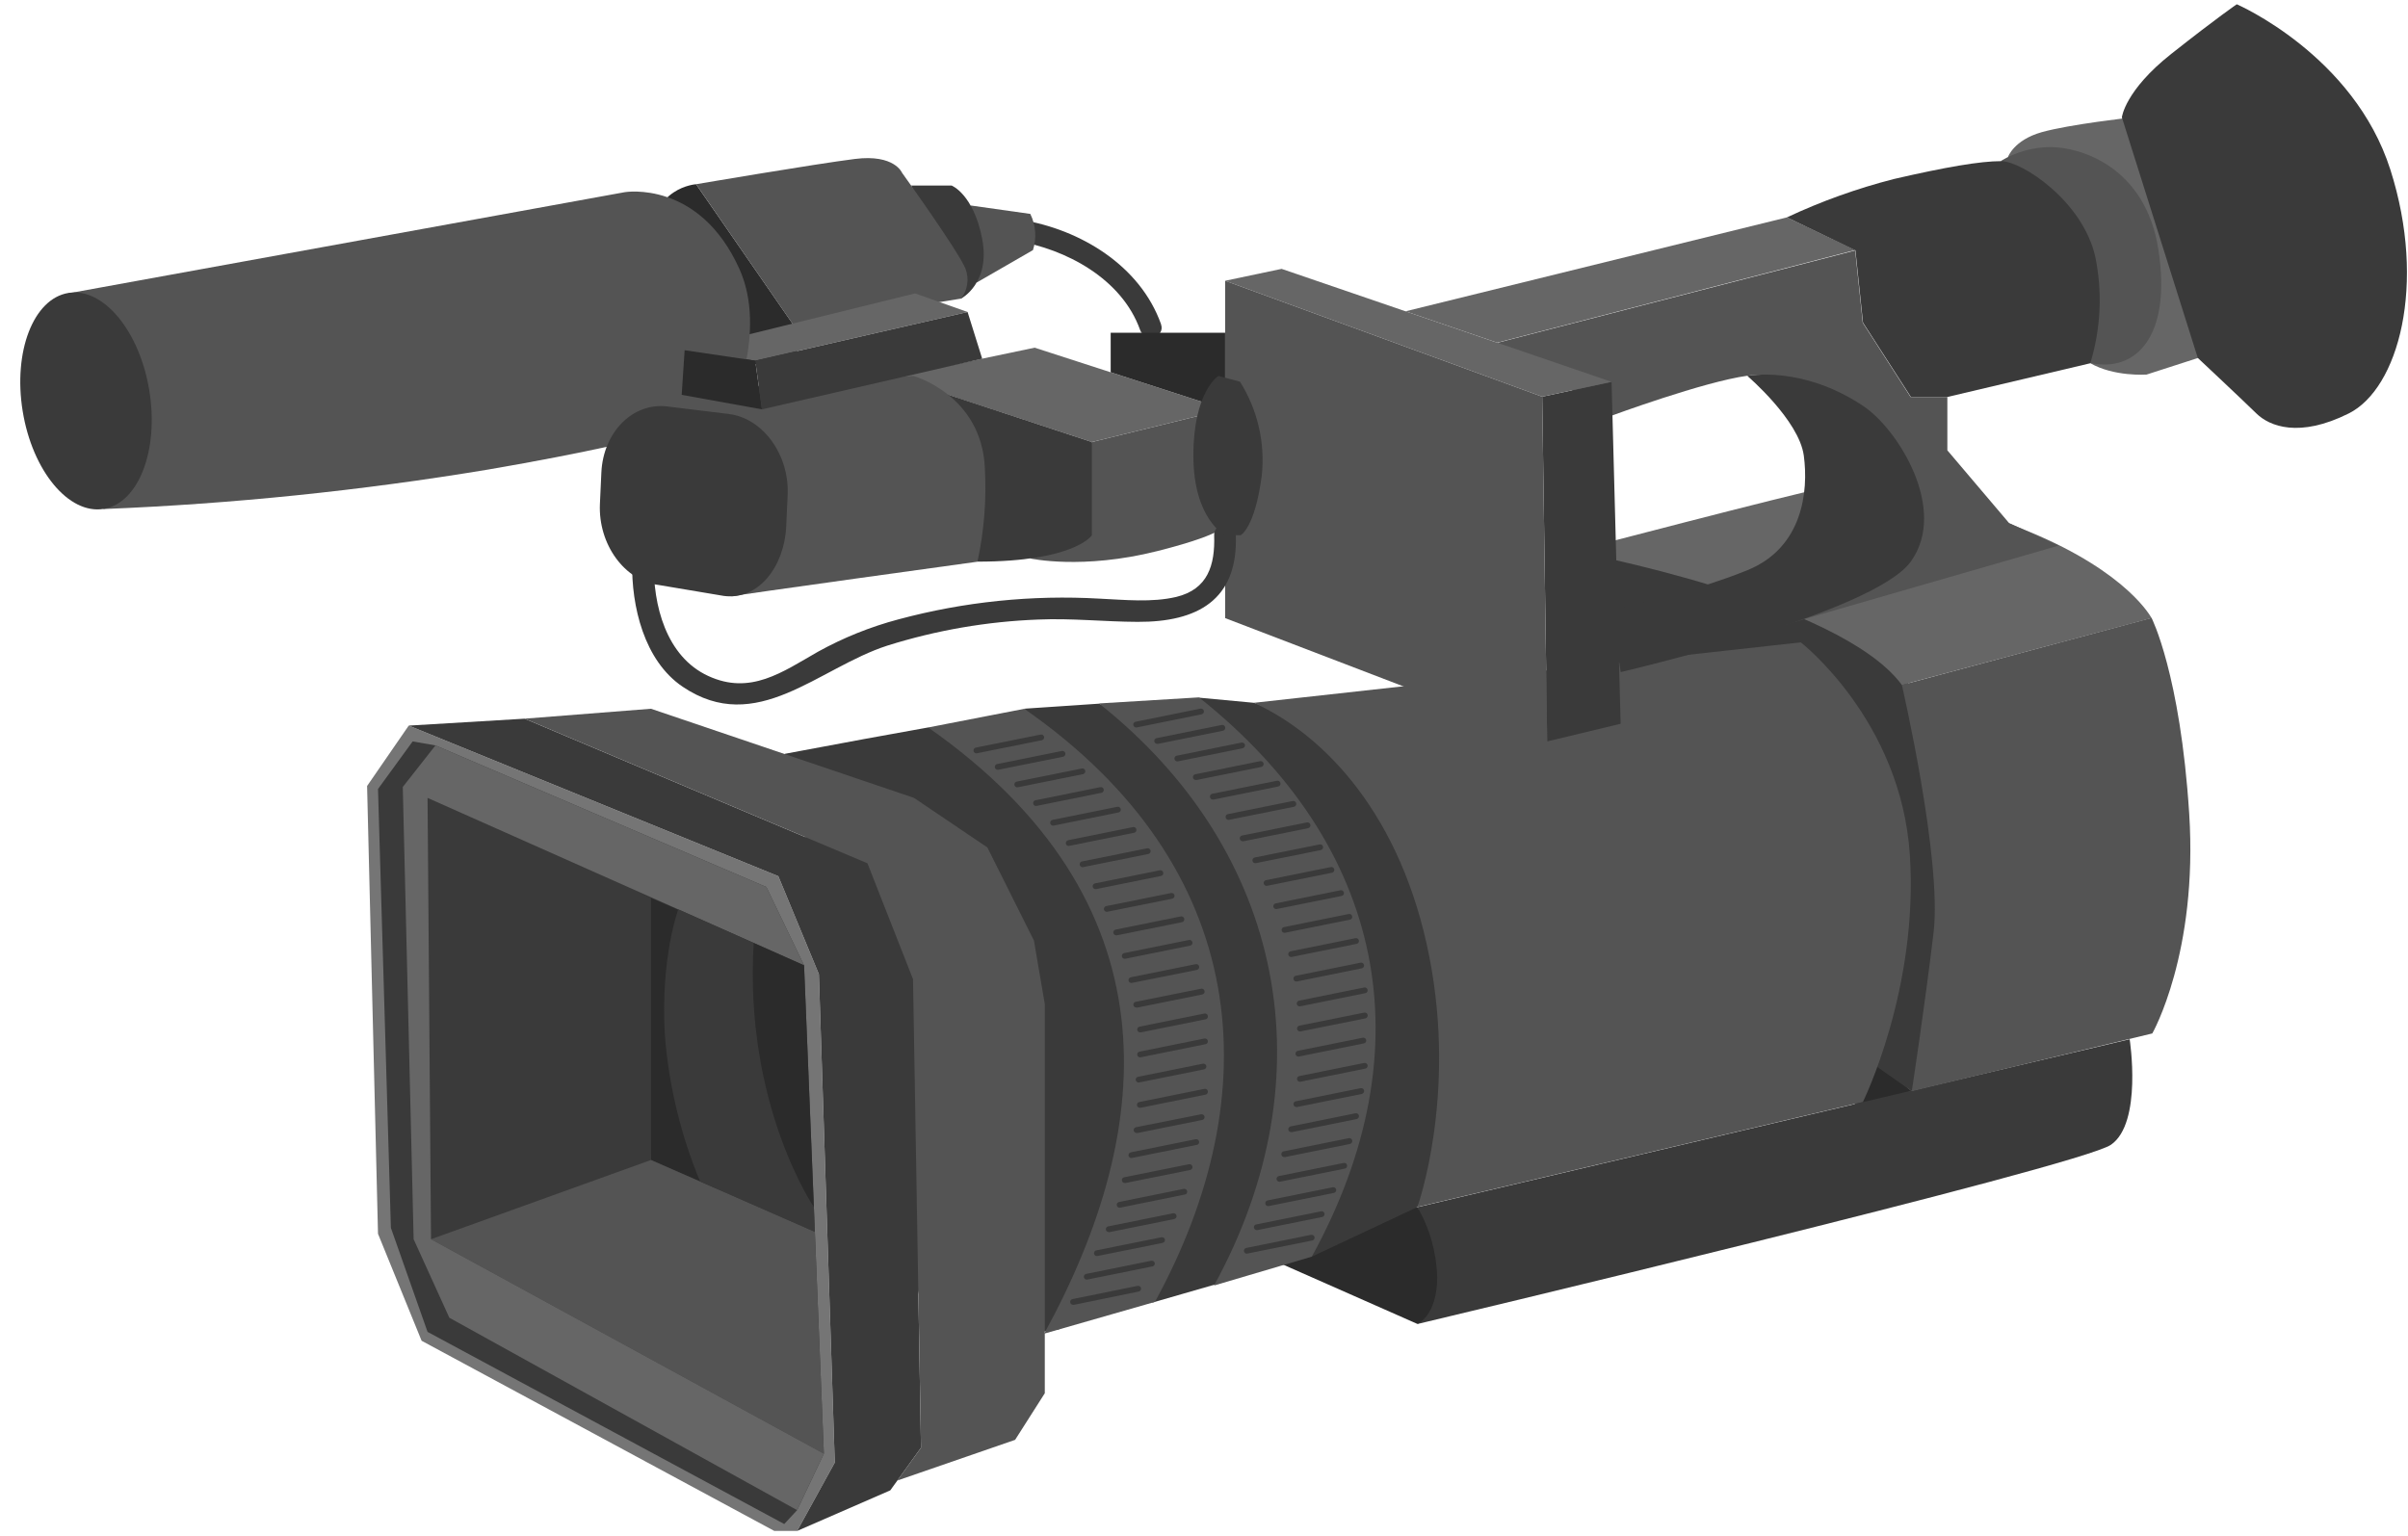 <svg width="417" height="266" viewBox="0 0 417 266" fill="none" xmlns="http://www.w3.org/2000/svg">
<path d="M347.72 27.21C347.72 27.21 348.72 24.27 353.55 22.9C358.38 21.53 369.33 20.32 369.33 20.32C369.33 20.32 386.15 22.73 388.89 38.85C391.63 54.97 382.72 61.33 382.72 61.33L371.72 64.88C371.72 64.88 366.05 65.28 361.94 62.88C357.83 60.48 347.72 27.21 347.72 27.21Z" fill="#666666"/>
<path d="M346.51 27.87C349.104 26.317 352.067 25.488 355.09 25.47C360.09 25.47 371.56 28.73 373.79 43.32C376.02 57.91 370.19 64.59 361.96 62.88L346.51 27.87Z" fill="#545454"/>
<path d="M120.54 31.91C120.54 31.91 112.73 32.39 112.73 41.91C112.73 51.43 125.94 63.45 133.34 63.45C140.74 63.45 137.44 56.34 137.44 56.34L120.54 31.91Z" fill="#2B2B2B"/>
<path d="M201.06 56.15C197.44 45.98 187.06 39.73 176.84 38.08C174.48 37.69 173.47 41.3 175.84 41.69C184.62 43.12 194.28 48.29 197.43 57.14C198.24 59.4 201.86 58.43 201.05 56.14L201.06 56.15Z" fill="#3A3A3A"/>
<path d="M168.09 35.59L178.42 37.05C179.38 39.001 179.545 41.249 178.88 43.32L169.13 48.94L168.09 35.59Z" fill="#545454"/>
<path d="M157.8 32.14H164.8C164.8 32.14 168.58 33.62 170.08 41.34C171.58 49.06 166.43 51.72 166.43 51.72L157.8 32.14Z" fill="#3A3A3A"/>
<path d="M120.54 31.91L137.44 56.36L166.44 51.72C166.993 50.998 167.354 50.148 167.488 49.249C167.623 48.35 167.527 47.432 167.21 46.58C166.09 43.66 156.21 29.93 156.21 29.93C156.21 29.93 154.92 26.67 148.06 27.53C141.2 28.39 120.54 31.91 120.54 31.91Z" fill="#545454"/>
<path d="M118.56 60.66L158.46 50.82L167.56 54.04L130.79 62.47L118.56 60.66Z" fill="#666666"/>
<path d="M331.07 188.99L323.65 182.8L320.99 191.97L331.07 188.99Z" fill="#2B2B2B"/>
<path d="M368.8 180C368.8 180 371.05 194.5 365.56 198.28C360.07 202.06 245.45 229.33 245.45 229.33C245.45 229.33 249.57 221.44 245.45 209.09L368.8 180Z" fill="#3A3A3A"/>
<path d="M245.45 229.31L205.45 211.64L245.45 209.07C247.595 212.779 248.774 216.967 248.88 221.25C248.88 227.94 245.45 229.31 245.45 229.31Z" fill="#2B2B2B"/>
<path d="M331.07 189L290.23 160.35L272.47 95.49C272.47 95.49 305.33 94.29 319.57 107.07C333.81 119.85 340.68 128.77 338.45 157.77C336.22 186.77 331.07 189 331.07 189Z" fill="#3A3A3A"/>
<path d="M245.45 209.07L227.17 217.66C227.17 217.66 240.22 181.08 230.1 159.53C223.694 146.034 216.178 133.093 207.63 120.84L217.14 121.73C217.14 121.73 242.74 129.11 248.88 166.34C253.9 196.73 245.45 209.07 245.45 209.07Z" fill="#3A3A3A"/>
<path d="M329.35 118.64C329.35 118.64 336.35 148.84 334.84 161.54C333.33 174.24 331.07 189 331.07 189L372.72 179C372.72 179 380.66 165.1 379.11 140.91C377.56 116.72 372.59 107.02 372.59 107.02L329.35 118.64Z" fill="#545454"/>
<path d="M272.47 95.48C272.47 95.48 318.54 103.97 329.35 118.64L372.59 107.06C372.59 107.06 368.59 99.22 351.49 92.13C327.01 81.98 322.66 83.13 316.23 84.41C309.8 85.69 272.47 95.48 272.47 95.48Z" fill="#666666"/>
<path d="M245.45 209.07C245.45 209.07 252.31 190.02 247.51 165.65C242.71 141.28 229.51 127.39 217.14 121.73L311.85 111.26C311.85 111.26 329.18 124.73 330.73 148.02C332.28 171.31 322.6 190.87 322.6 190.87L245.45 209.07Z" fill="#545454"/>
<path d="M280.66 116.41C280.66 116.41 323 103.86 327.3 97.28C334.64 85.95 323.35 74.37 321.3 72.28C319.25 70.19 310.15 64.05 302.6 65.08C295.05 66.11 279.08 72 279.08 72L259.27 59.38L321.27 43.38L322.58 55.9L330.87 68.77H337.23V78L347.91 90.59L356.51 94.5L280.66 116.41Z" fill="#545454"/>
<path d="M302.59 65.11C302.59 65.11 311.54 72.75 312.37 78.92C313.2 85.09 312.2 94.87 302.59 98.77C292.98 102.67 279.08 105.77 279.08 105.77L280.66 116.41C280.66 116.41 324.37 106.29 330.89 97.28C337.41 88.27 328.68 74.28 322.6 70.28C312 63.22 302.59 65.11 302.59 65.11Z" fill="#3A3A3A"/>
<path d="M243.4 53.92L309.45 37.65L321.29 43.31L259.27 59.35L243.4 53.92Z" fill="#666666"/>
<path d="M212.1 222L199.51 225.63C199.51 225.63 214.15 192.08 206.51 170C198.87 147.92 177.39 122.75 177.39 122.75L190.33 121.88C190.33 121.88 221.85 135 224.58 170C227.31 205 212.1 222 212.1 222Z" fill="#3A3A3A"/>
<path d="M267.07 68.71L267.93 128.42L280.65 125.36L279.08 66.14L267.07 68.71Z" fill="#3A3A3A"/>
<path d="M279.08 66.14L221.94 46.57L212.16 48.63L267.07 68.71L279.08 66.14Z" fill="#666666"/>
<path d="M212.16 48.63V107.06L267.93 128.42L267.07 68.71L212.16 48.63Z" fill="#545454"/>
<path d="M367.45 20.32C367.45 20.32 367.96 15.69 376.02 9.32C384.08 2.95 387.35 0.74 387.35 0.74C387.35 0.74 407.6 9.49 413.95 29.4C420.3 49.31 415.32 67.32 406.74 71.61C398.16 75.9 393.01 73.84 390.74 71.61C388.47 69.38 380.6 62 380.6 62L367.45 20.32Z" fill="#3A3A3A"/>
<path d="M309.45 37.65C315.41 34.855 321.621 32.628 328 31C336.92 28.94 342.93 27.91 346.53 27.91C350.13 27.91 360.6 34.78 362.83 44.39C364.11 50.54 363.817 56.913 361.98 62.92L337.27 68.75H330.91L322.62 55.88L321.31 43.36L309.45 37.65Z" fill="#3A3A3A"/>
<path d="M160.74 126L149.68 128L135.89 130.57L161.37 233.21L183.37 230.26C183.37 230.26 199.68 207.51 195.46 169.82C191.62 135.8 160.74 126 160.74 126Z" fill="#3A3A3A"/>
<path d="M227.17 217.66L210.24 222.66C230.04 186.54 222.62 147.48 190.32 121.84L207.63 120.79C239.92 146.47 247 181.54 227.17 217.66Z" fill="#545454"/>
<path d="M196.75 126C196.635 125.998 196.524 125.958 196.435 125.885C196.347 125.813 196.285 125.712 196.26 125.6C196.247 125.536 196.246 125.469 196.259 125.405C196.271 125.34 196.297 125.279 196.333 125.224C196.369 125.169 196.416 125.122 196.47 125.086C196.525 125.049 196.586 125.023 196.65 125.01L207.89 122.74C208.02 122.716 208.154 122.743 208.264 122.816C208.374 122.889 208.451 123.001 208.48 123.13C208.493 123.194 208.494 123.261 208.481 123.325C208.469 123.39 208.443 123.451 208.407 123.506C208.371 123.561 208.324 123.608 208.27 123.644C208.215 123.681 208.154 123.707 208.09 123.72L196.85 126H196.75Z" fill="#3A3A3A"/>
<path d="M200.44 128.84C200.307 128.853 200.175 128.813 200.072 128.729C199.969 128.645 199.903 128.523 199.89 128.39C199.877 128.257 199.917 128.125 200.001 128.022C200.085 127.919 200.207 127.853 200.34 127.84L211.57 125.57C211.703 125.543 211.84 125.571 211.953 125.646C212.065 125.721 212.143 125.837 212.17 125.97C212.196 126.103 212.169 126.24 212.094 126.353C212.019 126.465 211.903 126.543 211.77 126.57L200.54 128.84H200.44Z" fill="#3A3A3A"/>
<path d="M203.88 131.88C203.765 131.878 203.654 131.838 203.566 131.765C203.477 131.693 203.415 131.592 203.39 131.48C203.375 131.416 203.374 131.349 203.386 131.284C203.398 131.219 203.423 131.157 203.459 131.102C203.496 131.047 203.543 131 203.598 130.963C203.653 130.927 203.715 130.902 203.78 130.89L215 128.62C215.064 128.607 215.131 128.606 215.195 128.619C215.26 128.631 215.321 128.657 215.376 128.693C215.431 128.729 215.478 128.776 215.514 128.83C215.551 128.884 215.577 128.946 215.59 129.01C215.614 129.141 215.585 129.276 215.51 129.386C215.435 129.497 215.321 129.573 215.19 129.6L204 131.87L203.88 131.88Z" fill="#3A3A3A"/>
<path d="M207.08 135.1C206.965 135.1 206.853 135.06 206.764 134.987C206.674 134.914 206.613 134.813 206.59 134.7C206.575 134.636 206.574 134.569 206.586 134.504C206.598 134.439 206.623 134.377 206.659 134.322C206.696 134.267 206.743 134.22 206.798 134.183C206.853 134.147 206.915 134.122 206.98 134.11L218.22 131.84C218.353 131.815 218.49 131.843 218.601 131.919C218.713 131.995 218.79 132.112 218.815 132.245C218.84 132.378 218.812 132.515 218.736 132.626C218.66 132.738 218.543 132.815 218.41 132.84L207.18 135.11L207.08 135.1Z" fill="#3A3A3A"/>
<path d="M210 138.49C209.88 138.481 209.767 138.431 209.681 138.347C209.595 138.263 209.541 138.152 209.529 138.032C209.517 137.913 209.548 137.793 209.616 137.693C209.684 137.594 209.784 137.522 209.9 137.49L221.14 135.23C221.206 135.217 221.273 135.217 221.339 135.23C221.405 135.243 221.467 135.269 221.523 135.306C221.579 135.343 221.626 135.391 221.664 135.446C221.701 135.502 221.727 135.564 221.74 135.63C221.753 135.696 221.753 135.763 221.74 135.829C221.727 135.895 221.701 135.957 221.664 136.013C221.627 136.069 221.579 136.116 221.524 136.154C221.468 136.191 221.406 136.217 221.34 136.23L210.1 138.5L210 138.49Z" fill="#3A3A3A"/>
<path d="M212.73 142C212.614 141.999 212.503 141.958 212.415 141.883C212.327 141.808 212.269 141.704 212.25 141.59C212.235 141.526 212.234 141.46 212.246 141.396C212.258 141.331 212.283 141.27 212.32 141.216C212.356 141.161 212.404 141.115 212.459 141.08C212.514 141.044 212.575 141.021 212.64 141.01L223.87 138.74C224.003 138.713 224.14 138.741 224.253 138.816C224.365 138.891 224.443 139.007 224.47 139.14C224.496 139.273 224.469 139.41 224.394 139.523C224.319 139.635 224.203 139.713 224.07 139.74L212.83 142H212.73Z" fill="#3A3A3A"/>
<path d="M215.19 145.71C215.075 145.708 214.964 145.668 214.875 145.595C214.787 145.523 214.725 145.422 214.7 145.31C214.685 145.246 214.684 145.179 214.696 145.114C214.708 145.049 214.733 144.987 214.769 144.932C214.806 144.877 214.853 144.83 214.908 144.793C214.963 144.757 215.025 144.732 215.09 144.72L226.33 142.45C226.463 142.425 226.6 142.453 226.711 142.529C226.823 142.605 226.9 142.722 226.925 142.855C226.95 142.988 226.922 143.125 226.846 143.236C226.77 143.348 226.653 143.425 226.52 143.45L215.29 145.72L215.19 145.71Z" fill="#3A3A3A"/>
<path d="M217.39 149.51C217.274 149.512 217.162 149.473 217.072 149.4C216.982 149.326 216.921 149.224 216.9 149.11C216.887 149.046 216.887 148.979 216.899 148.915C216.911 148.85 216.937 148.789 216.973 148.734C217.009 148.679 217.056 148.632 217.11 148.596C217.164 148.559 217.226 148.533 217.29 148.52L228.53 146.26C228.594 146.247 228.659 146.247 228.723 146.259C228.787 146.272 228.848 146.297 228.902 146.333C228.956 146.37 229.002 146.416 229.038 146.471C229.073 146.525 229.098 146.586 229.11 146.65C229.123 146.714 229.124 146.781 229.111 146.845C229.099 146.91 229.073 146.971 229.037 147.026C229.001 147.081 228.954 147.128 228.9 147.164C228.845 147.201 228.784 147.227 228.72 147.24L217.49 149.5L217.39 149.51Z" fill="#3A3A3A"/>
<path d="M219.33 153.44C219.215 153.438 219.104 153.398 219.016 153.325C218.927 153.253 218.865 153.152 218.84 153.04C218.827 152.976 218.827 152.909 218.839 152.845C218.851 152.78 218.877 152.719 218.913 152.664C218.949 152.609 218.996 152.562 219.05 152.526C219.104 152.489 219.166 152.463 219.23 152.45L230.47 150.18C230.534 150.167 230.601 150.167 230.665 150.179C230.73 150.192 230.791 150.217 230.846 150.253C230.901 150.289 230.948 150.336 230.984 150.39C231.021 150.445 231.047 150.506 231.06 150.57C231.084 150.7 231.057 150.834 230.984 150.944C230.911 151.054 230.799 151.131 230.67 151.16L219.43 153.43L219.33 153.44Z" fill="#3A3A3A"/>
<path d="M221 157.46C220.885 157.46 220.773 157.42 220.684 157.347C220.594 157.274 220.533 157.173 220.51 157.06C220.486 156.929 220.515 156.794 220.59 156.683C220.665 156.573 220.779 156.497 220.91 156.47L232.14 154.2C232.204 154.187 232.271 154.187 232.335 154.199C232.4 154.211 232.461 154.237 232.516 154.273C232.571 154.309 232.618 154.356 232.654 154.41C232.691 154.464 232.717 154.526 232.73 154.59C232.745 154.654 232.746 154.721 232.734 154.786C232.722 154.851 232.697 154.913 232.661 154.968C232.624 155.023 232.577 155.07 232.522 155.107C232.467 155.143 232.405 155.168 232.34 155.18L221.1 157.45L221 157.46Z" fill="#3A3A3A"/>
<path d="M222.44 161.57C222.324 161.572 222.212 161.533 222.122 161.46C222.032 161.386 221.971 161.284 221.95 161.17C221.937 161.106 221.936 161.039 221.949 160.975C221.961 160.91 221.987 160.849 222.023 160.794C222.059 160.739 222.106 160.692 222.16 160.656C222.215 160.619 222.276 160.593 222.34 160.58L233.57 158.31C233.635 158.297 233.702 158.297 233.767 158.31C233.832 158.323 233.894 158.349 233.949 158.386C234.004 158.424 234.051 158.471 234.087 158.527C234.123 158.583 234.148 158.645 234.16 158.71C234.174 158.774 234.176 158.84 234.164 158.904C234.152 158.969 234.127 159.03 234.09 159.084C234.054 159.139 234.006 159.185 233.951 159.22C233.896 159.256 233.835 159.279 233.77 159.29L222.54 161.56L222.44 161.57Z" fill="#3A3A3A"/>
<path d="M223.59 165.76C223.475 165.76 223.363 165.72 223.274 165.647C223.184 165.574 223.123 165.473 223.1 165.36C223.076 165.229 223.105 165.094 223.18 164.984C223.255 164.873 223.369 164.797 223.5 164.77L234.73 162.5C234.794 162.487 234.861 162.486 234.925 162.499C234.99 162.511 235.051 162.537 235.106 162.573C235.161 162.609 235.208 162.656 235.244 162.71C235.281 162.765 235.307 162.826 235.32 162.89C235.335 162.954 235.336 163.021 235.324 163.086C235.312 163.151 235.287 163.213 235.251 163.268C235.214 163.323 235.167 163.37 235.112 163.407C235.057 163.443 234.995 163.468 234.93 163.48L223.69 165.75L223.59 165.76Z" fill="#3A3A3A"/>
<path d="M224.48 170C224.365 170.002 224.254 169.962 224.166 169.889C224.078 169.815 224.019 169.713 224 169.6C223.985 169.536 223.984 169.469 223.996 169.404C224.008 169.339 224.033 169.277 224.069 169.222C224.106 169.167 224.153 169.12 224.208 169.083C224.263 169.047 224.325 169.022 224.39 169.01L235.62 166.74C235.684 166.727 235.751 166.727 235.815 166.739C235.88 166.752 235.941 166.777 235.996 166.813C236.051 166.849 236.098 166.896 236.134 166.95C236.171 167.005 236.197 167.066 236.21 167.13C236.225 167.194 236.226 167.261 236.214 167.326C236.202 167.391 236.177 167.453 236.141 167.508C236.104 167.563 236.057 167.61 236.002 167.647C235.947 167.683 235.885 167.708 235.82 167.72L224.58 170H224.48Z" fill="#3A3A3A"/>
<path d="M225.11 174.31C224.977 174.323 224.845 174.283 224.742 174.199C224.639 174.115 224.573 173.993 224.56 173.86C224.547 173.727 224.587 173.595 224.671 173.492C224.755 173.389 224.877 173.323 225.01 173.31L236.24 171.04C236.304 171.027 236.371 171.027 236.435 171.039C236.5 171.051 236.561 171.077 236.616 171.113C236.671 171.149 236.718 171.196 236.754 171.25C236.791 171.305 236.817 171.366 236.83 171.43C236.845 171.494 236.846 171.561 236.834 171.626C236.822 171.691 236.797 171.753 236.761 171.808C236.724 171.863 236.677 171.91 236.622 171.947C236.567 171.983 236.505 172.008 236.44 172.02L225.21 174.29L225.11 174.31Z" fill="#3A3A3A"/>
<path d="M225.11 178.64C224.994 178.642 224.881 178.603 224.792 178.53C224.702 178.456 224.641 178.354 224.62 178.24C224.607 178.176 224.607 178.109 224.619 178.045C224.631 177.98 224.657 177.919 224.693 177.864C224.729 177.809 224.776 177.762 224.83 177.726C224.884 177.689 224.946 177.663 225.01 177.65L236.24 175.39C236.306 175.377 236.373 175.377 236.439 175.39C236.505 175.403 236.567 175.429 236.623 175.466C236.679 175.503 236.726 175.551 236.764 175.606C236.801 175.662 236.827 175.724 236.84 175.79C236.853 175.856 236.853 175.923 236.84 175.989C236.827 176.055 236.801 176.117 236.764 176.173C236.727 176.229 236.679 176.276 236.624 176.314C236.568 176.351 236.506 176.377 236.44 176.39L225.21 178.65L225.11 178.64Z" fill="#3A3A3A"/>
<path d="M224.84 183C224.725 183 224.613 182.96 224.524 182.887C224.434 182.814 224.373 182.713 224.35 182.6C224.326 182.47 224.353 182.336 224.426 182.226C224.499 182.116 224.611 182.039 224.74 182.01L236 179.74C236.131 179.716 236.266 179.745 236.376 179.82C236.487 179.895 236.563 180.009 236.59 180.14C236.603 180.204 236.603 180.269 236.591 180.333C236.578 180.397 236.553 180.458 236.517 180.512C236.48 180.566 236.434 180.612 236.379 180.648C236.325 180.683 236.264 180.708 236.2 180.72L224.94 183H224.84Z" fill="#3A3A3A"/>
<path d="M225.11 187.37C224.994 187.372 224.882 187.333 224.792 187.26C224.702 187.186 224.641 187.084 224.62 186.97C224.605 186.906 224.604 186.839 224.616 186.774C224.628 186.709 224.653 186.647 224.689 186.592C224.726 186.537 224.773 186.49 224.828 186.453C224.883 186.417 224.945 186.392 225.01 186.38L236.24 184.11C236.304 184.097 236.371 184.097 236.435 184.109C236.5 184.122 236.561 184.147 236.616 184.183C236.671 184.219 236.718 184.266 236.754 184.32C236.791 184.375 236.817 184.436 236.83 184.5C236.845 184.564 236.846 184.631 236.834 184.696C236.822 184.761 236.797 184.823 236.761 184.878C236.724 184.933 236.677 184.98 236.622 185.017C236.567 185.053 236.505 185.078 236.44 185.09L225.21 187.36L225.11 187.37Z" fill="#3A3A3A"/>
<path d="M224.48 191.74C224.364 191.739 224.253 191.698 224.165 191.623C224.077 191.548 224.019 191.444 224 191.33C223.985 191.266 223.984 191.2 223.996 191.136C224.008 191.071 224.033 191.01 224.07 190.956C224.106 190.901 224.154 190.855 224.209 190.82C224.264 190.784 224.325 190.761 224.39 190.75L235.62 188.48C235.753 188.453 235.89 188.481 236.003 188.556C236.115 188.631 236.193 188.747 236.22 188.88C236.246 189.013 236.219 189.15 236.144 189.263C236.069 189.375 235.953 189.453 235.82 189.48L224.58 191.75L224.48 191.74Z" fill="#3A3A3A"/>
<path d="M223.59 196.09C223.474 196.088 223.362 196.046 223.273 195.971C223.184 195.897 223.123 195.794 223.1 195.68C223.077 195.55 223.106 195.416 223.18 195.308C223.255 195.199 223.37 195.124 223.5 195.1L234.73 192.83C234.863 192.803 235 192.831 235.113 192.906C235.225 192.981 235.303 193.097 235.33 193.23C235.357 193.363 235.329 193.5 235.254 193.613C235.179 193.725 235.063 193.803 234.93 193.83L223.69 196.1L223.59 196.09Z" fill="#3A3A3A"/>
<path d="M222.44 200.41C222.307 200.423 222.175 200.383 222.072 200.299C221.969 200.215 221.903 200.093 221.89 199.96C221.877 199.827 221.917 199.695 222.001 199.592C222.085 199.489 222.207 199.423 222.34 199.41L233.57 197.14C233.703 197.113 233.84 197.141 233.953 197.216C234.065 197.291 234.143 197.407 234.17 197.54C234.196 197.673 234.169 197.81 234.094 197.923C234.019 198.035 233.903 198.113 233.77 198.14L222.54 200.41H222.44Z" fill="#3A3A3A"/>
<path d="M221.56 204.69C221.443 204.69 221.33 204.648 221.241 204.573C221.151 204.499 221.091 204.395 221.07 204.28C221.055 204.216 221.054 204.15 221.066 204.086C221.078 204.021 221.103 203.96 221.14 203.906C221.176 203.851 221.224 203.805 221.279 203.77C221.334 203.734 221.395 203.711 221.46 203.7L232.7 201.43C232.764 201.417 232.829 201.417 232.893 201.429C232.957 201.442 233.018 201.467 233.072 201.503C233.126 201.54 233.172 201.586 233.208 201.641C233.243 201.695 233.268 201.756 233.28 201.82C233.293 201.884 233.293 201.951 233.281 202.015C233.269 202.08 233.243 202.141 233.207 202.196C233.171 202.251 233.124 202.298 233.07 202.334C233.016 202.371 232.954 202.397 232.89 202.41L221.66 204.68L221.56 204.69Z" fill="#3A3A3A"/>
<path d="M219.66 208.91C219.527 208.923 219.395 208.883 219.292 208.799C219.189 208.715 219.123 208.593 219.11 208.46C219.097 208.327 219.137 208.195 219.221 208.092C219.305 207.989 219.427 207.923 219.56 207.91L230.8 205.64C230.93 205.616 231.064 205.643 231.174 205.716C231.284 205.789 231.361 205.901 231.39 206.03C231.403 206.094 231.403 206.161 231.391 206.225C231.378 206.29 231.353 206.351 231.317 206.406C231.281 206.461 231.234 206.508 231.18 206.544C231.125 206.581 231.064 206.607 231 206.62L219.76 208.89L219.66 208.91Z" fill="#3A3A3A"/>
<path d="M217.64 213.07C217.524 213.068 217.412 213.026 217.323 212.951C217.234 212.877 217.173 212.774 217.15 212.66C217.136 212.596 217.134 212.53 217.146 212.466C217.158 212.401 217.183 212.34 217.22 212.286C217.256 212.231 217.303 212.185 217.359 212.15C217.414 212.114 217.475 212.091 217.54 212.08L228.78 209.81C228.844 209.797 228.911 209.796 228.975 209.809C229.04 209.821 229.101 209.847 229.156 209.883C229.211 209.919 229.258 209.966 229.294 210.02C229.331 210.075 229.357 210.136 229.37 210.2C229.394 210.331 229.365 210.466 229.29 210.576C229.215 210.687 229.1 210.763 228.97 210.79L217.74 213.06L217.64 213.07Z" fill="#3A3A3A"/>
<path d="M215.91 217.14C215.795 217.14 215.683 217.1 215.594 217.027C215.504 216.954 215.443 216.853 215.42 216.74C215.396 216.61 215.423 216.476 215.496 216.366C215.569 216.256 215.681 216.179 215.81 216.15L227.05 213.88C227.181 213.856 227.316 213.885 227.427 213.96C227.537 214.035 227.613 214.149 227.64 214.28C227.653 214.344 227.653 214.409 227.641 214.473C227.628 214.537 227.603 214.598 227.567 214.652C227.53 214.706 227.484 214.752 227.429 214.788C227.375 214.823 227.314 214.848 227.25 214.86L216 217.13L215.91 217.14Z" fill="#3A3A3A"/>
<path d="M200 225.5L180.82 231C200.63 194.88 203.3 155.84 160.74 126L177.38 122.77C216.82 150.2 219.78 189.38 200 225.5Z" fill="#545454"/>
<path d="M169.08 130.48C168.965 130.48 168.853 130.44 168.764 130.367C168.674 130.294 168.613 130.193 168.59 130.08C168.566 129.95 168.593 129.816 168.666 129.706C168.739 129.596 168.851 129.519 168.98 129.49L180.22 127.23C180.284 127.217 180.351 127.217 180.415 127.229C180.48 127.241 180.541 127.267 180.596 127.303C180.651 127.339 180.698 127.386 180.734 127.44C180.771 127.494 180.797 127.556 180.81 127.62C180.834 127.75 180.807 127.884 180.734 127.994C180.661 128.104 180.549 128.181 180.42 128.21L169.18 130.47L169.08 130.48Z" fill="#3A3A3A"/>
<path d="M172.77 133.33C172.654 133.332 172.541 133.293 172.452 133.22C172.362 133.146 172.301 133.044 172.28 132.93C172.267 132.866 172.267 132.799 172.279 132.735C172.291 132.67 172.317 132.609 172.353 132.554C172.389 132.499 172.436 132.452 172.49 132.416C172.544 132.379 172.606 132.353 172.67 132.34L183.9 130.07C184.031 130.046 184.167 130.075 184.277 130.15C184.388 130.226 184.464 130.341 184.49 130.472C184.516 130.603 184.49 130.739 184.417 130.851C184.344 130.963 184.23 131.041 184.1 131.07L172.87 133.33H172.77Z" fill="#3A3A3A"/>
<path d="M176.21 136.37C176.077 136.383 175.945 136.343 175.842 136.259C175.739 136.175 175.673 136.053 175.66 135.92C175.647 135.787 175.687 135.655 175.771 135.552C175.856 135.449 175.977 135.383 176.11 135.37L187.35 133.11C187.414 133.097 187.481 133.097 187.545 133.109C187.61 133.122 187.671 133.147 187.726 133.183C187.781 133.219 187.828 133.266 187.864 133.32C187.901 133.375 187.927 133.436 187.94 133.5C187.964 133.631 187.935 133.766 187.86 133.877C187.785 133.987 187.67 134.063 187.54 134.09L176.31 136.35L176.21 136.37Z" fill="#3A3A3A"/>
<path d="M179.41 139.6C179.293 139.6 179.18 139.558 179.091 139.483C179.001 139.409 178.941 139.305 178.92 139.19C178.905 139.126 178.904 139.06 178.916 138.996C178.928 138.931 178.953 138.87 178.99 138.816C179.026 138.761 179.074 138.715 179.129 138.68C179.184 138.644 179.245 138.621 179.31 138.61L190.55 136.34C190.614 136.327 190.679 136.327 190.743 136.339C190.807 136.352 190.868 136.377 190.922 136.413C190.976 136.45 191.022 136.496 191.058 136.551C191.094 136.605 191.118 136.666 191.13 136.73C191.143 136.794 191.143 136.861 191.131 136.925C191.119 136.99 191.093 137.051 191.057 137.106C191.021 137.161 190.974 137.208 190.92 137.244C190.866 137.281 190.804 137.307 190.74 137.32L179.51 139.59L179.41 139.6Z" fill="#3A3A3A"/>
<path d="M182.36 143C182.245 143 182.133 142.96 182.044 142.887C181.954 142.814 181.893 142.713 181.87 142.6C181.846 142.47 181.873 142.336 181.946 142.226C182.019 142.116 182.131 142.039 182.26 142.01L193.5 139.74C193.631 139.716 193.766 139.745 193.876 139.82C193.987 139.895 194.063 140.009 194.09 140.14C194.103 140.204 194.103 140.269 194.091 140.333C194.078 140.397 194.053 140.458 194.017 140.512C193.98 140.566 193.934 140.612 193.879 140.648C193.825 140.683 193.764 140.708 193.7 140.72L182.46 143H182.36Z" fill="#3A3A3A"/>
<path d="M185.06 146.52C184.945 146.522 184.834 146.482 184.746 146.409C184.658 146.335 184.599 146.233 184.58 146.12C184.567 146.056 184.566 145.989 184.579 145.925C184.591 145.86 184.617 145.799 184.653 145.744C184.689 145.689 184.736 145.642 184.79 145.606C184.845 145.569 184.906 145.543 184.97 145.53L196.2 143.26C196.265 143.247 196.332 143.247 196.397 143.26C196.462 143.273 196.524 143.299 196.579 143.336C196.634 143.374 196.681 143.421 196.717 143.477C196.753 143.533 196.778 143.595 196.79 143.66C196.804 143.724 196.806 143.79 196.794 143.854C196.782 143.919 196.757 143.98 196.72 144.034C196.684 144.089 196.637 144.135 196.581 144.17C196.526 144.206 196.465 144.229 196.4 144.24L185.16 146.51L185.06 146.52Z" fill="#3A3A3A"/>
<path d="M187.52 150.2C187.387 150.213 187.255 150.173 187.152 150.089C187.049 150.005 186.983 149.883 186.97 149.75C186.957 149.617 186.997 149.485 187.081 149.382C187.165 149.279 187.287 149.213 187.42 149.2L198.66 146.93C198.791 146.909 198.925 146.939 199.034 147.013C199.144 147.087 199.221 147.201 199.25 147.33C199.274 147.461 199.245 147.596 199.17 147.706C199.095 147.817 198.98 147.893 198.85 147.92L187.62 150.18L187.52 150.2Z" fill="#3A3A3A"/>
<path d="M189.72 154C189.604 154.002 189.491 153.963 189.402 153.89C189.312 153.816 189.251 153.714 189.23 153.6C189.217 153.536 189.216 153.469 189.229 153.405C189.241 153.34 189.267 153.279 189.303 153.224C189.339 153.169 189.386 153.122 189.44 153.086C189.494 153.049 189.556 153.023 189.62 153.01L200.86 150.74C200.99 150.717 201.124 150.746 201.232 150.82C201.341 150.895 201.416 151.01 201.44 151.14C201.454 151.204 201.456 151.27 201.444 151.334C201.432 151.399 201.407 151.46 201.37 151.514C201.334 151.569 201.286 151.615 201.231 151.65C201.176 151.686 201.115 151.709 201.05 151.72L189.82 154H189.72Z" fill="#3A3A3A"/>
<path d="M191.66 157.93C191.545 157.93 191.433 157.89 191.344 157.817C191.254 157.744 191.193 157.643 191.17 157.53C191.146 157.4 191.173 157.266 191.246 157.156C191.319 157.046 191.431 156.969 191.56 156.94L202.8 154.68C202.864 154.667 202.931 154.667 202.995 154.679C203.06 154.692 203.121 154.717 203.176 154.753C203.231 154.789 203.278 154.836 203.314 154.89C203.351 154.945 203.377 155.006 203.39 155.07C203.414 155.2 203.387 155.334 203.314 155.444C203.241 155.554 203.129 155.631 203 155.66L191.76 157.92L191.66 157.93Z" fill="#3A3A3A"/>
<path d="M193.34 162C193.274 162.006 193.208 161.999 193.145 161.979C193.082 161.959 193.024 161.928 192.973 161.885C192.923 161.843 192.881 161.791 192.85 161.733C192.82 161.674 192.801 161.611 192.795 161.545C192.789 161.479 192.796 161.413 192.816 161.35C192.836 161.287 192.867 161.229 192.91 161.178C192.952 161.128 193.004 161.086 193.062 161.055C193.12 161.025 193.184 161.006 193.25 161L204.48 158.73C204.546 158.717 204.613 158.717 204.679 158.73C204.745 158.743 204.807 158.769 204.863 158.806C204.919 158.843 204.966 158.891 205.004 158.946C205.041 159.002 205.067 159.064 205.08 159.13C205.093 159.196 205.093 159.263 205.08 159.329C205.067 159.395 205.041 159.457 205.004 159.513C204.967 159.569 204.919 159.616 204.864 159.654C204.808 159.691 204.746 159.717 204.68 159.73L193.44 162H193.34Z" fill="#3A3A3A"/>
<path d="M194.77 166.07C194.654 166.072 194.541 166.033 194.452 165.96C194.362 165.886 194.301 165.784 194.28 165.67C194.265 165.606 194.264 165.539 194.276 165.474C194.288 165.409 194.313 165.347 194.349 165.292C194.386 165.237 194.433 165.19 194.488 165.153C194.543 165.117 194.605 165.092 194.67 165.08L205.9 162.81C205.964 162.797 206.031 162.796 206.095 162.809C206.16 162.821 206.221 162.847 206.276 162.883C206.331 162.919 206.378 162.966 206.414 163.02C206.451 163.075 206.477 163.136 206.49 163.2C206.505 163.264 206.506 163.331 206.494 163.396C206.482 163.461 206.457 163.523 206.421 163.578C206.384 163.633 206.337 163.68 206.282 163.717C206.227 163.753 206.165 163.778 206.1 163.79L194.87 166.06L194.77 166.07Z" fill="#3A3A3A"/>
<path d="M195.92 170.26C195.805 170.258 195.694 170.218 195.605 170.145C195.517 170.073 195.455 169.972 195.43 169.86C195.417 169.795 195.417 169.728 195.43 169.663C195.443 169.598 195.469 169.536 195.506 169.481C195.544 169.426 195.591 169.379 195.647 169.343C195.703 169.307 195.765 169.282 195.83 169.27L207.06 167C207.193 166.973 207.33 167.001 207.443 167.076C207.555 167.151 207.633 167.267 207.66 167.4C207.686 167.533 207.659 167.67 207.584 167.783C207.509 167.895 207.393 167.973 207.26 168L196 170.25L195.92 170.26Z" fill="#3A3A3A"/>
<path d="M196.81 174.51C196.744 174.516 196.678 174.509 196.615 174.489C196.552 174.47 196.494 174.438 196.443 174.395C196.393 174.353 196.351 174.301 196.32 174.243C196.29 174.185 196.271 174.121 196.265 174.055C196.259 173.989 196.266 173.923 196.286 173.86C196.306 173.797 196.337 173.739 196.38 173.688C196.422 173.638 196.474 173.596 196.532 173.565C196.591 173.535 196.654 173.516 196.72 173.51L208 171.25C208.133 171.223 208.27 171.251 208.383 171.326C208.495 171.401 208.573 171.517 208.6 171.65C208.627 171.783 208.599 171.92 208.524 172.033C208.449 172.145 208.333 172.223 208.2 172.25L196.96 174.52L196.81 174.51Z" fill="#3A3A3A"/>
<path d="M197.44 178.81C197.323 178.812 197.209 178.771 197.119 178.696C197.029 178.621 196.969 178.516 196.95 178.4C196.935 178.336 196.934 178.27 196.946 178.206C196.958 178.141 196.983 178.08 197.02 178.026C197.056 177.971 197.103 177.925 197.159 177.89C197.214 177.854 197.275 177.831 197.34 177.82L208.57 175.55C208.703 175.523 208.84 175.551 208.953 175.626C209.065 175.701 209.143 175.817 209.17 175.95C209.196 176.083 209.169 176.22 209.094 176.333C209.019 176.445 208.903 176.523 208.77 176.55L197.54 178.82L197.44 178.81Z" fill="#3A3A3A"/>
<path d="M197.44 183.14C197.324 183.142 197.212 183.103 197.122 183.03C197.032 182.956 196.971 182.854 196.95 182.74C196.935 182.676 196.934 182.609 196.946 182.544C196.958 182.479 196.983 182.417 197.019 182.362C197.056 182.307 197.103 182.26 197.158 182.223C197.213 182.187 197.275 182.162 197.34 182.15L208.57 179.88C208.634 179.867 208.701 179.867 208.765 179.879C208.83 179.891 208.891 179.917 208.946 179.953C209.001 179.989 209.048 180.036 209.084 180.09C209.121 180.145 209.147 180.206 209.16 180.27C209.175 180.334 209.176 180.401 209.164 180.466C209.152 180.531 209.127 180.593 209.091 180.648C209.054 180.703 209.007 180.75 208.952 180.787C208.897 180.823 208.835 180.848 208.77 180.86L197.54 183.13L197.44 183.14Z" fill="#3A3A3A"/>
<path d="M197.17 187.5C197.055 187.498 196.944 187.458 196.855 187.385C196.767 187.313 196.705 187.212 196.68 187.1C196.667 187.036 196.667 186.969 196.679 186.905C196.691 186.84 196.717 186.779 196.753 186.724C196.789 186.669 196.836 186.622 196.89 186.586C196.944 186.549 197.006 186.523 197.07 186.51L208.31 184.24C208.44 184.216 208.574 184.243 208.684 184.316C208.794 184.389 208.871 184.501 208.9 184.63C208.913 184.694 208.913 184.761 208.901 184.825C208.888 184.89 208.863 184.951 208.827 185.006C208.791 185.061 208.744 185.108 208.69 185.144C208.635 185.181 208.574 185.207 208.51 185.22L197.27 187.49L197.17 187.5Z" fill="#3A3A3A"/>
<path d="M197.44 191.87C197.307 191.883 197.175 191.843 197.072 191.759C196.969 191.675 196.903 191.553 196.89 191.42C196.877 191.287 196.917 191.155 197.001 191.052C197.085 190.949 197.207 190.883 197.34 190.87L208.57 188.6C208.703 188.573 208.84 188.601 208.953 188.676C209.065 188.751 209.143 188.867 209.17 189C209.196 189.133 209.169 189.27 209.094 189.383C209.019 189.495 208.903 189.573 208.77 189.6L197.54 191.87H197.44Z" fill="#3A3A3A"/>
<path d="M196.81 196.23C196.695 196.232 196.584 196.192 196.496 196.119C196.408 196.045 196.349 195.943 196.33 195.83C196.317 195.766 196.316 195.699 196.329 195.635C196.341 195.57 196.367 195.509 196.403 195.454C196.439 195.399 196.486 195.352 196.54 195.316C196.595 195.279 196.656 195.253 196.72 195.24L208 193C208.065 192.987 208.132 192.987 208.197 193C208.262 193.013 208.324 193.039 208.379 193.076C208.434 193.114 208.481 193.161 208.517 193.217C208.553 193.273 208.578 193.335 208.59 193.4C208.605 193.464 208.606 193.53 208.594 193.594C208.582 193.659 208.557 193.72 208.52 193.774C208.484 193.829 208.436 193.875 208.381 193.91C208.326 193.946 208.265 193.969 208.2 193.98L196.96 196.25L196.81 196.23Z" fill="#3A3A3A"/>
<path d="M195.92 200.58C195.805 200.58 195.693 200.54 195.604 200.467C195.514 200.394 195.453 200.293 195.43 200.18C195.406 200.049 195.435 199.914 195.51 199.804C195.585 199.693 195.699 199.617 195.83 199.59L207.06 197.32C207.125 197.307 207.192 197.307 207.257 197.32C207.322 197.333 207.384 197.359 207.439 197.396C207.494 197.434 207.541 197.481 207.577 197.537C207.613 197.593 207.638 197.655 207.65 197.72C207.665 197.784 207.666 197.85 207.654 197.914C207.642 197.979 207.617 198.04 207.58 198.094C207.544 198.149 207.496 198.195 207.441 198.23C207.386 198.266 207.325 198.289 207.26 198.3L196 200.57L195.92 200.58Z" fill="#3A3A3A"/>
<path d="M194.77 204.9C194.654 204.902 194.541 204.863 194.452 204.79C194.362 204.716 194.301 204.614 194.28 204.5C194.267 204.436 194.267 204.369 194.279 204.305C194.291 204.24 194.317 204.179 194.353 204.124C194.389 204.069 194.436 204.022 194.49 203.986C194.544 203.949 194.606 203.923 194.67 203.91L205.9 201.65C205.966 201.637 206.033 201.637 206.099 201.65C206.165 201.663 206.227 201.689 206.283 201.726C206.339 201.763 206.386 201.811 206.424 201.866C206.461 201.922 206.487 201.984 206.5 202.05C206.513 202.116 206.513 202.183 206.5 202.249C206.487 202.315 206.461 202.377 206.424 202.433C206.387 202.489 206.339 202.536 206.284 202.574C206.228 202.611 206.166 202.637 206.1 202.65L194.87 204.91L194.77 204.9Z" fill="#3A3A3A"/>
<path d="M193.89 209.18C193.774 209.182 193.662 209.143 193.572 209.07C193.482 208.996 193.421 208.894 193.4 208.78C193.387 208.716 193.387 208.649 193.399 208.585C193.411 208.52 193.437 208.459 193.473 208.404C193.509 208.349 193.556 208.302 193.61 208.266C193.664 208.229 193.726 208.203 193.79 208.19L205 205.92C205.13 205.897 205.264 205.926 205.372 206C205.481 206.075 205.556 206.19 205.58 206.32C205.595 206.384 205.596 206.45 205.584 206.514C205.572 206.579 205.547 206.64 205.51 206.694C205.474 206.749 205.426 206.795 205.371 206.83C205.316 206.866 205.255 206.889 205.19 206.9L194 209.17L193.89 209.18Z" fill="#3A3A3A"/>
<path d="M192 213.41C191.885 213.408 191.774 213.368 191.685 213.295C191.597 213.223 191.535 213.122 191.51 213.01C191.497 212.946 191.496 212.879 191.509 212.815C191.521 212.75 191.547 212.689 191.583 212.634C191.619 212.579 191.666 212.532 191.72 212.496C191.775 212.459 191.836 212.433 191.9 212.42L203.14 210.15C203.206 210.137 203.273 210.137 203.339 210.15C203.405 210.163 203.467 210.189 203.523 210.226C203.579 210.263 203.626 210.311 203.664 210.366C203.701 210.422 203.727 210.484 203.74 210.55C203.753 210.616 203.753 210.683 203.74 210.749C203.727 210.815 203.701 210.877 203.664 210.933C203.627 210.989 203.579 211.036 203.524 211.074C203.468 211.111 203.406 211.137 203.34 211.15L192.1 213.42L192 213.41Z" fill="#3A3A3A"/>
<path d="M190 217.56C189.867 217.573 189.735 217.533 189.632 217.449C189.529 217.365 189.463 217.243 189.45 217.11C189.437 216.977 189.477 216.845 189.561 216.742C189.645 216.639 189.767 216.573 189.9 216.56L201.14 214.3C201.204 214.287 201.271 214.287 201.335 214.299C201.4 214.312 201.461 214.337 201.516 214.373C201.571 214.409 201.618 214.456 201.654 214.51C201.691 214.565 201.717 214.626 201.73 214.69C201.754 214.821 201.725 214.956 201.65 215.067C201.575 215.177 201.461 215.253 201.33 215.28L190.1 217.54L190 217.56Z" fill="#3A3A3A"/>
<path d="M188.24 221.64C188.174 221.647 188.108 221.64 188.045 221.621C187.982 221.602 187.923 221.571 187.872 221.529C187.821 221.487 187.778 221.436 187.747 221.378C187.716 221.319 187.697 221.256 187.69 221.19C187.683 221.124 187.69 221.058 187.709 220.995C187.728 220.932 187.759 220.873 187.801 220.822C187.843 220.771 187.894 220.728 187.952 220.697C188.011 220.666 188.074 220.647 188.14 220.64L199.38 218.37C199.51 218.346 199.644 218.373 199.754 218.446C199.864 218.519 199.941 218.631 199.97 218.76C199.983 218.824 199.983 218.891 199.971 218.955C199.959 219.02 199.933 219.081 199.897 219.136C199.861 219.191 199.814 219.238 199.76 219.274C199.706 219.311 199.644 219.337 199.58 219.35L188.34 221.62L188.24 221.64Z" fill="#3A3A3A"/>
<path d="M185.87 226C185.804 226.006 185.738 225.999 185.675 225.979C185.612 225.959 185.554 225.928 185.503 225.885C185.453 225.843 185.411 225.791 185.38 225.733C185.35 225.674 185.331 225.611 185.325 225.545C185.319 225.479 185.326 225.413 185.346 225.35C185.366 225.287 185.397 225.229 185.44 225.178C185.482 225.128 185.534 225.086 185.592 225.055C185.651 225.025 185.714 225.006 185.78 225L197 222.72C197.064 222.707 197.131 222.706 197.195 222.719C197.26 222.731 197.321 222.757 197.376 222.793C197.431 222.829 197.478 222.876 197.514 222.93C197.551 222.985 197.577 223.046 197.59 223.11C197.605 223.174 197.606 223.241 197.594 223.306C197.582 223.371 197.557 223.433 197.521 223.488C197.484 223.543 197.437 223.59 197.382 223.627C197.327 223.663 197.265 223.688 197.2 223.7L186 226H185.87Z" fill="#3A3A3A"/>
<path d="M134.09 265.17L73.01 232.23L65.46 213.7L63.57 136.14L70.78 125.68L134.78 151.76L141.81 168.74L144.56 253.33L138.04 265.17H134.09Z" fill="#757575"/>
<path d="M138.04 261.57L142.67 251.79L139.24 167.2L132.72 153.64L75.41 129.11L71.46 128.42L65.46 136.66L67.69 212.67L74.04 230.69L135.81 263.97L138.04 261.57Z" fill="#3A3A3A"/>
<path d="M112.73 200.92L111.35 154.92L130.52 163.32L124.13 205.91L112.73 200.92Z" fill="#2B2B2B"/>
<path d="M112.73 155.53V200.92L74.64 214.64L74.04 138.2L112.73 155.53Z" fill="#3A3A3A"/>
<path d="M74.64 214.64L142.67 251.79L141.11 213.36L112.73 200.92L74.64 214.64Z" fill="#545454"/>
<path d="M74.04 138.2L139.24 167.2L132.72 153.64L75.41 129.11L69.75 136.31L71.63 214.64L77.81 228.24L138.04 261.57L142.67 251.79L74.64 214.64L74.04 138.2Z" fill="#666666"/>
<path d="M138.04 265.17L154.17 258.14L159.49 250.76L158.11 169.6L150.22 149.53L90.85 124.48L70.78 125.68L134.78 151.76L141.81 168.74L144.56 253.33L138.04 265.17Z" fill="#3A3A3A"/>
<path d="M155.39 256.44L175.79 249.39L180.93 241.32V173.89L179.05 162.91L170.98 146.78L158.28 138.2L112.73 122.76L90.85 124.48L150.22 149.53L158.11 169.6L159.49 250.76L155.39 256.44Z" fill="#545454"/>
<path d="M117.46 157.51C117.46 157.51 114.36 165.83 115.13 179.21C115.806 187.957 117.869 196.541 121.24 204.64L141.11 213.36L140.94 209.07C140.94 209.07 128.66 190.15 130.52 163.32L117.46 157.51Z" fill="#3A3A3A"/>
<path d="M130.52 163.32L139.24 167.2L140.94 209.07C140.94 209.07 128.83 191.35 130.52 163.32Z" fill="#2B2B2B"/>
<path d="M17.93 88.17C40.271 87.276 62.534 84.988 84.59 81.32C119.08 75.4 126.54 71.32 126.54 71.32C126.54 71.32 132.93 57.46 128.06 46.62C121.11 31.13 108.22 33.28 108.22 33.28L11.83 50.81L17.93 88.17Z" fill="#545454"/>
<path d="M17.948 88.147C24.003 87.159 27.546 77.984 25.86 67.655C24.174 57.326 17.898 49.754 11.842 50.742C5.787 51.73 2.244 60.905 3.93 71.234C5.616 81.563 11.892 89.136 17.948 88.147Z" fill="#3A3A3A"/>
<path d="M154.85 65.32L189.08 76.56L212.16 70.9L179.17 60.22L154.85 65.32Z" fill="#666666"/>
<path d="M178.42 96.73C178.42 96.73 187.42 98.73 200.42 95.45C213.42 92.17 212.17 90.64 212.17 90.64V70.9L189.09 76.56L178.42 96.73Z" fill="#545454"/>
<path d="M189.08 76.56V92.73C189.08 92.73 186.08 97.28 169.27 97.28L154.85 65.28L189.08 76.56Z" fill="#3A3A3A"/>
<path d="M126.72 103.29C126.86 103.14 169.27 97.29 169.27 97.29C170.426 91.966 170.856 86.51 170.55 81.07C169.99 68.4 158.2 65.12 158.2 65.12L120.54 67.56C120.54 67.56 114.07 66.94 108.22 72.79L126.72 103.29Z" fill="#545454"/>
<path d="M125.36 103.22L114.11 101.33C108.17 100.61 103.57 94.28 103.89 87.27L104.14 81.85C104.46 74.85 109.59 69.68 115.53 70.4L126.18 71.7C132.12 72.42 136.72 78.75 136.4 85.76L136.15 91.18C135.83 98.19 131.3 104 125.36 103.22Z" fill="#3A3A3A"/>
<path d="M167.56 54.04L170.09 62.13L131.95 70.9L130.79 62.47L167.56 54.04Z" fill="#3A3A3A"/>
<path d="M130.79 62.47L118.56 60.66L118.05 68.39L131.95 70.9L130.79 62.47Z" fill="#2B2B2B"/>
<path d="M109.48 97.36C109.31 104.97 111.55 114.44 118.21 118.94C131.02 127.59 141.67 115.69 153.68 111.82C162.153 109.158 170.945 107.641 179.82 107.31C185.56 107.06 191.27 107.69 197.01 107.71C207.28 107.76 214.41 103.98 214.01 92.71C213.93 90.31 210.18 90.3 210.26 92.71C210.43 97.91 209.17 102.06 203.7 103.39C199.45 104.39 194.76 103.89 190.44 103.69C178.703 103.014 166.933 104.226 155.58 107.28C150.721 108.571 146.039 110.455 141.64 112.89C135.46 116.42 129.94 120.45 122.64 117.08C115.34 113.71 113.07 104.77 113.23 97.32C113.29 94.9 109.54 94.9 109.48 97.32V97.36Z" fill="#3A3A3A"/>
<path d="M192.34 64.48V57.64H212.16V70.9L192.34 64.48Z" fill="#2B2B2B"/>
<path d="M211 65.11L214.73 66.11C217.785 70.964 219.114 76.707 218.5 82.41C217.3 91.5 214.85 92.7 214.85 92.7H212.15C212.15 92.7 206.66 89.96 206.66 78.89C206.66 67.82 211 65.11 211 65.11Z" fill="#3A3A3A"/>
</svg>
